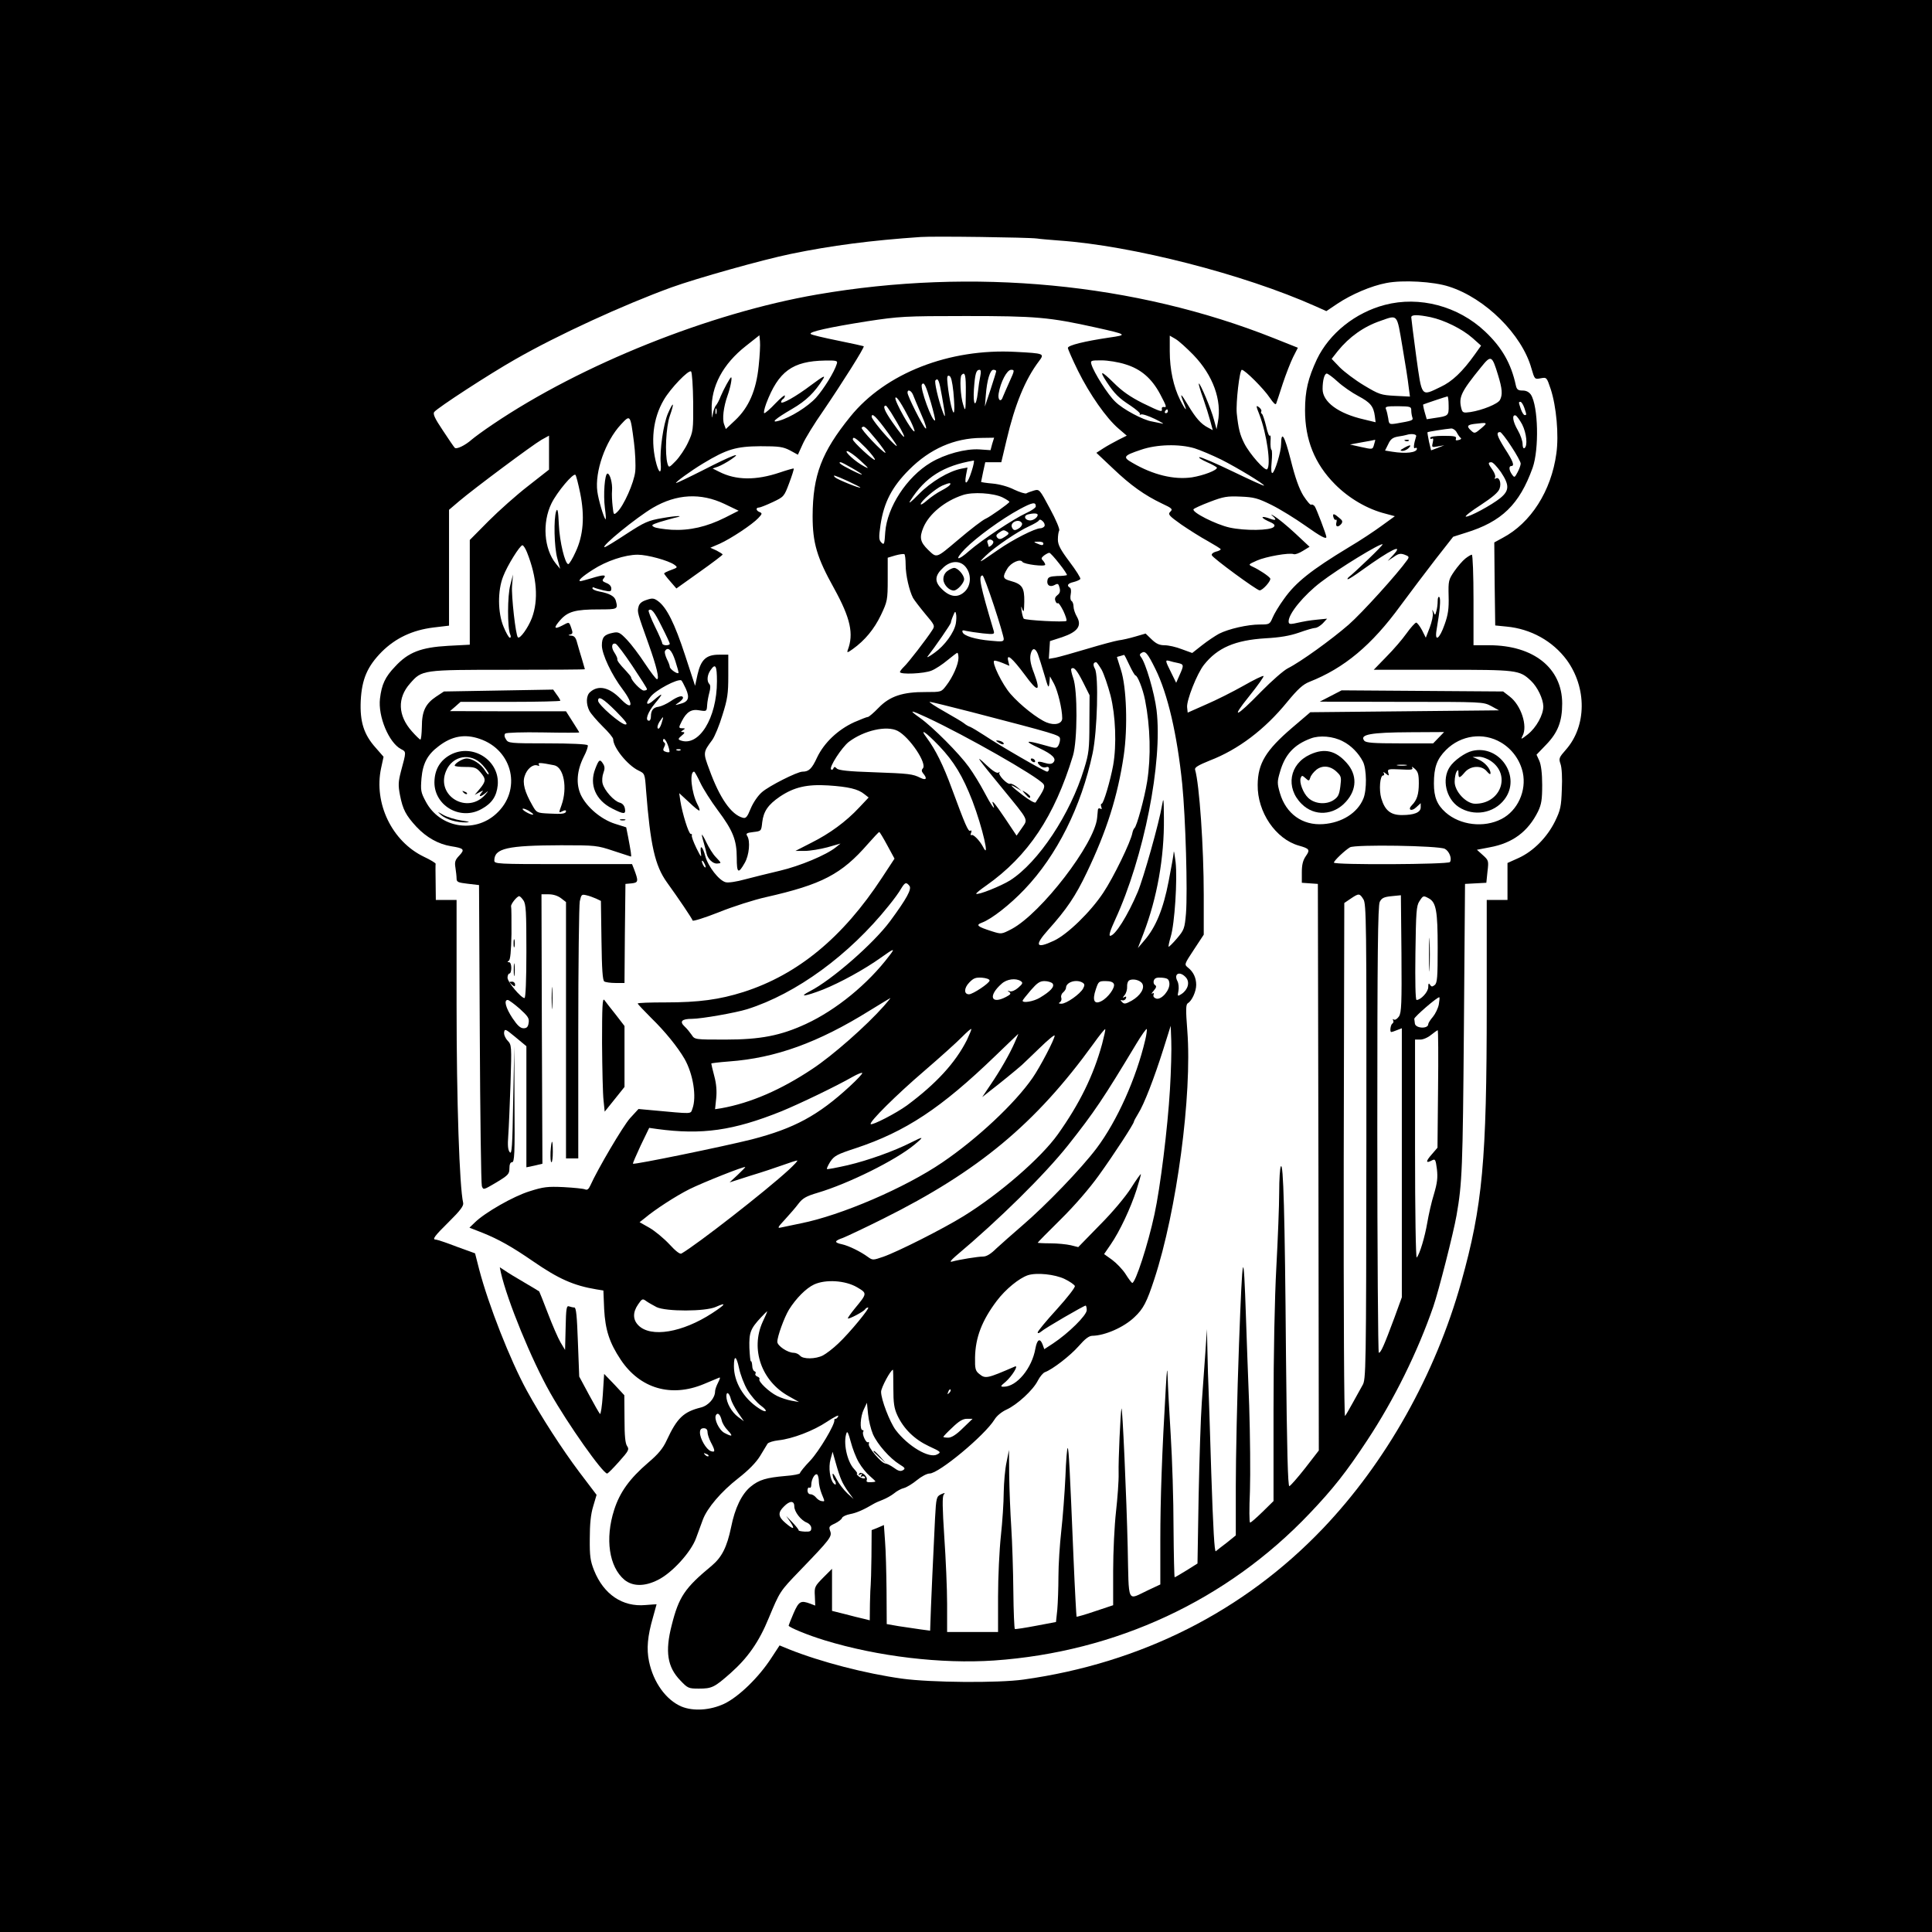<?xml version="1.0" standalone="no"?>
<!DOCTYPE svg PUBLIC "-//W3C//DTD SVG 20010904//EN"
 "http://www.w3.org/TR/2001/REC-SVG-20010904/DTD/svg10.dtd">
<svg version="1.0" xmlns="http://www.w3.org/2000/svg"
 width="1024pt" height="1024pt" viewBox="0 0 1024 1024"
 preserveAspectRatio="xMidYMid meet">

<g transform="translate(0,1024) scale(0.1,-0.1)"
fill="#000000" stroke="none">
<path d="M0 5120 l0 -5120 5120 0 5120 0 0 5120 0 5120 -5120 0 -5120 0 0
-5120z m5495 3856 c17 -3 71 -7 120 -11 385 -27 976 -178 1357 -348 l58 -26
58 39 c75 50 180 95 260 110 86 17 250 8 332 -19 192 -61 387 -254 437 -434
17 -58 17 -58 49 -52 32 6 32 5 53 -57 30 -91 44 -244 30 -342 -27 -198 -135
-368 -285 -447 l-44 -24 2 -220 3 -220 60 -6 c129 -12 245 -77 319 -177 107
-147 106 -350 -4 -475 -37 -42 -39 -47 -29 -76 7 -19 10 -75 7 -134 -3 -92 -7
-110 -36 -170 -42 -85 -114 -158 -192 -194 l-60 -27 0 -98 0 -98 -55 0 -55 0
0 -557 c0 -826 -22 -1064 -135 -1468 -137 -490 -399 -956 -734 -1307 -418
-438 -963 -713 -1586 -800 -134 -19 -493 -16 -645 5 -193 27 -429 88 -597 155
l-51 21 -44 -67 c-66 -102 -172 -205 -249 -242 -74 -35 -164 -41 -227 -15 -82
35 -149 128 -172 239 -14 67 -8 134 21 234 10 37 19 68 19 69 0 0 -26 -1 -59
-4 -121 -11 -221 56 -272 183 -20 50 -24 76 -23 169 0 76 5 129 18 171 l18 61
-91 120 c-91 121 -203 294 -279 433 -88 161 -203 454 -252 641 l-22 86 -99 36
c-54 21 -103 37 -109 37 -21 0 -8 18 70 95 60 59 78 84 75 99 -20 86 -35 546
-35 1048 l0 558 -55 0 -55 0 -1 93 c-1 50 -1 95 0 99 0 4 -28 21 -62 37 -169
81 -267 283 -227 470 l13 60 -41 47 c-64 71 -85 139 -80 250 6 115 35 182 112
260 73 72 161 114 272 128 l84 10 0 307 0 307 54 46 c79 67 389 298 436 325
l40 22 0 -90 0 -90 -111 -87 c-61 -47 -155 -131 -210 -186 l-99 -100 0 -277 0
-278 -115 -6 c-143 -8 -211 -34 -280 -109 -54 -56 -72 -96 -81 -171 -11 -94
47 -233 111 -267 29 -15 29 -12 0 -119 -14 -55 -15 -73 -5 -125 15 -77 31
-107 88 -169 53 -56 116 -91 182 -102 70 -11 75 -17 44 -50 -22 -23 -25 -34
-20 -64 3 -20 6 -46 6 -57 0 -19 8 -22 59 -28 l60 -7 4 -787 c2 -433 7 -797
11 -809 8 -21 9 -20 77 20 63 38 69 45 69 74 0 22 5 33 14 33 13 0 15 45 13
307 l-1 308 -6 -289 c-4 -243 -7 -287 -18 -273 -10 12 -12 36 -8 89 3 40 8
164 12 276 6 200 6 204 -16 227 -12 13 -20 32 -18 44 3 20 8 17 60 -26 l58
-48 0 -321 0 -321 43 9 42 10 -3 714 -2 714 39 0 c24 0 48 -8 65 -21 l26 -20
0 -680 0 -679 33 0 32 0 0 663 c0 364 4 679 8 700 8 36 10 38 35 32 15 -3 38
-12 52 -18 l25 -12 3 -210 c2 -152 6 -211 15 -217 6 -4 33 -8 59 -8 l48 0 2
263 3 262 33 3 c36 4 37 11 12 77 l-10 25 -365 0 c-351 0 -365 1 -365 19 0 65
69 80 354 81 183 0 191 -1 278 -30 49 -16 91 -30 92 -30 4 0 -1 31 -15 105
l-10 50 -60 19 c-72 23 -148 86 -180 152 -27 58 -22 129 15 203 15 28 24 56
21 61 -4 6 -91 10 -213 10 -200 0 -208 1 -220 21 -9 13 -10 25 -4 31 5 5 92 8
200 6 106 -2 192 -2 192 0 0 2 -16 27 -35 57 l-35 55 -307 0 -308 1 28 24 28
25 265 0 c145 0 264 3 264 6 0 3 -8 18 -19 32 l-19 27 -289 -5 -290 -5 -41
-27 c-57 -38 -76 -78 -76 -160 -1 -38 -4 -68 -8 -68 -3 0 -24 20 -46 45 -73
83 -77 175 -9 252 64 73 63 73 520 73 224 0 407 1 407 3 0 1 -7 25 -15 52 -9
28 -20 67 -26 88 -7 28 -15 37 -32 38 -16 1 -17 3 -5 6 14 3 15 9 6 34 -12 34
-10 34 -49 13 -43 -22 -46 -12 -9 30 40 45 80 56 203 56 102 0 103 1 91 46 -6
24 -34 39 -88 49 -20 4 -36 11 -36 17 0 5 4 7 8 4 5 -3 27 -9 50 -15 38 -8 42
-7 42 10 0 12 -10 23 -26 29 -22 9 -24 13 -14 25 16 20 -1 20 -66 0 -27 -8
-53 -15 -57 -15 -18 0 8 24 66 61 71 46 170 79 237 79 52 0 163 -31 194 -53
19 -14 18 -15 -17 -28 -20 -7 -37 -15 -37 -19 1 -3 15 -22 33 -42 l32 -37 122
87 c68 48 123 90 123 93 0 3 -15 12 -32 21 l-33 15 49 21 c60 27 173 102 205
136 21 22 22 26 7 32 -19 7 -22 24 -3 24 6 0 39 13 73 29 59 28 60 29 87 101
15 40 26 75 24 77 -2 1 -35 -8 -73 -21 -127 -43 -234 -42 -323 4 l-34 17 29
10 c16 6 47 23 69 38 65 44 7 23 -147 -56 -75 -38 -140 -69 -144 -69 -11 0 75
63 143 104 126 76 175 90 303 91 100 0 120 -3 157 -22 l42 -23 25 55 c13 30
62 110 109 177 98 144 221 338 215 343 -1 1 -64 15 -138 30 -74 15 -139 30
-143 35 -12 11 96 35 298 67 171 26 198 28 525 28 371 0 441 -6 689 -61 166
-37 169 -39 71 -53 -129 -19 -220 -41 -220 -55 0 -6 24 -61 54 -122 61 -123
150 -251 215 -306 l43 -37 -44 -22 c-23 -12 -60 -32 -80 -45 l-37 -24 87 -82
c95 -91 169 -143 261 -187 54 -25 58 -30 44 -43 -14 -14 -8 -21 58 -68 41 -28
104 -68 141 -88 37 -21 68 -40 68 -43 0 -4 -12 -10 -26 -13 -14 -4 -24 -12
-21 -19 4 -14 237 -185 253 -186 16 -1 64 53 56 64 -9 13 -59 46 -92 61 -25
12 -25 12 22 33 47 21 171 43 195 34 7 -3 29 5 48 17 l36 22 -77 72 c-42 39
-91 79 -108 89 -17 11 -23 12 -13 4 25 -21 21 -28 -9 -17 -47 18 -59 10 -15
-11 35 -15 42 -22 32 -32 -19 -19 -152 -21 -234 -3 -72 16 -201 81 -191 97 2
4 41 22 86 39 73 28 92 31 163 28 72 -3 91 -8 166 -45 46 -23 125 -72 176
-108 82 -58 113 -75 113 -61 0 12 -54 153 -62 163 -6 7 -14 11 -18 8 -5 -3
-23 19 -42 48 -23 38 -43 94 -67 190 -33 129 -50 158 -51 82 0 -39 -33 -148
-46 -152 -6 -2 -8 19 -4 58 3 33 3 62 -1 65 -4 2 -6 23 -5 45 2 22 0 36 -3 30
-4 -6 -13 16 -20 49 -8 33 -18 63 -22 66 -5 3 -7 9 -4 14 3 4 -2 13 -10 20
-19 15 -19 10 0 -37 39 -102 63 -269 41 -290 -11 -11 -92 80 -121 137 -23 46
-31 76 -40 160 -5 56 15 230 27 230 16 0 117 -101 148 -148 19 -28 31 -40 34
-31 3 8 19 56 35 106 17 51 42 115 55 141 l25 49 -128 51 c-734 292 -1592 374
-2421 231 -567 -98 -1248 -370 -1718 -688 -48 -32 -98 -69 -112 -81 -35 -31
-81 -53 -90 -43 -4 4 -33 46 -63 92 -43 64 -54 88 -45 98 19 23 289 199 428
278 225 129 571 288 829 382 133 48 481 146 631 177 217 45 427 72 690 90 68
5 574 -2 615 -8z m-1474 -677 c-13 -128 -52 -218 -124 -286 l-50 -47 -9 25
c-11 28 -3 93 18 152 15 41 26 97 19 97 -5 0 -40 -64 -55 -100 -7 -19 -19 -42
-26 -50 -7 -8 -14 -31 -17 -50 -2 -23 -4 -14 -5 26 -4 126 60 245 181 340 l72
57 3 -32 c2 -18 -1 -77 -7 -132z m2305 59 c103 -107 151 -239 129 -355 l-7
-38 -14 51 c-13 52 -74 197 -80 191 -2 -2 8 -37 23 -78 14 -40 31 -95 38 -121
l13 -48 -26 14 c-37 19 -64 50 -106 120 -38 64 -45 67 -22 11 22 -52 10 -42
-19 15 -35 70 -55 161 -55 258 l0 83 31 -18 c17 -10 59 -48 95 -85z m-1891
-47 c-13 -43 -69 -133 -110 -179 -43 -47 -135 -105 -196 -122 -48 -14 -21 10
70 63 74 43 119 87 164 159 13 21 0 14 -61 -31 -83 -63 -162 -107 -162 -92 0
5 5 13 10 16 6 3 10 11 10 18 0 6 -22 -12 -50 -41 -27 -29 -54 -52 -59 -52 -5
0 0 23 10 51 65 171 139 225 312 228 62 1 68 -1 62 -18z m1530 -2 c82 -25 139
-74 184 -158 35 -66 36 -72 19 -68 -7 1 -12 -4 -10 -10 3 -19 -4 -17 -103 31
-65 33 -107 62 -152 107 -67 66 -79 68 -37 4 41 -62 64 -85 126 -125 31 -21
54 -41 50 -45 -4 -5 -2 -5 5 -2 6 4 40 -7 75 -24 34 -17 52 -28 38 -24 -14 3
-38 8 -54 11 -46 7 -154 64 -195 105 -39 37 -113 154 -126 197 -6 21 -4 22 53
22 33 0 90 -9 127 -21z m-2291 -201 c1 -148 0 -155 -27 -213 -15 -33 -45 -77
-65 -98 -36 -37 -37 -37 -44 -15 -15 53 -8 195 12 253 26 74 20 82 -10 13 -24
-56 -44 -194 -38 -265 4 -53 -7 -56 -22 -5 -33 119 -20 243 38 342 35 61 133
163 145 151 5 -5 10 -78 11 -163z m123 -60 c-3 -7 -5 -2 -5 12 0 14 2 19 5 13
2 -7 2 -19 0 -25z m2393 12 c0 -5 -5 -10 -11 -10 -5 0 -7 5 -4 10 3 6 8 10 11
10 2 0 4 -4 4 -10z m-2830 -163 c7 -54 10 -123 7 -155 -6 -60 -62 -185 -96
-216 -18 -17 -19 -16 -24 31 -3 26 -5 64 -3 83 3 38 -11 90 -24 90 -15 0 -23
-113 -14 -182 5 -37 7 -64 3 -60 -10 11 -37 102 -43 147 -14 104 42 266 125
355 50 54 50 54 69 -93z m2971 -33 c29 -9 93 -36 142 -60 85 -43 227 -129 227
-138 0 -3 -75 31 -166 75 -91 44 -171 78 -177 76 -7 -2 12 -14 41 -27 28 -12
52 -26 52 -29 0 -14 -71 -41 -132 -51 -95 -14 -207 13 -316 77 -53 30 -48 38
45 69 83 29 203 32 284 8z m-3256 -237 c25 -123 17 -225 -24 -312 -16 -36 -34
-65 -39 -65 -17 0 -46 118 -50 210 -3 71 -7 89 -14 71 -14 -39 -11 -191 6
-251 l15 -55 -23 28 c-63 78 -73 217 -23 319 30 61 116 163 127 151 4 -4 15
-48 25 -96z m765 -58 l75 -36 -73 -37 c-96 -48 -187 -69 -282 -64 -42 3 -84 9
-94 15 -16 9 -12 12 30 26 27 8 62 18 78 22 61 13 16 13 -63 -1 -76 -13 -94
-21 -191 -84 -59 -39 -110 -70 -115 -70 -25 0 169 158 256 209 125 73 253 80
379 20z m-1047 -256 c53 -133 62 -253 26 -349 -20 -52 -64 -113 -74 -102 -12
11 -35 220 -31 272 l5 61 -14 -55 c-16 -57 -16 -228 -1 -262 5 -11 4 -18 -2
-18 -5 0 -20 26 -33 58 -31 74 -32 192 -2 267 22 58 89 165 102 165 5 0 16
-17 24 -37z m-251 -989 c178 -60 225 -274 87 -398 -116 -105 -299 -73 -372 65
-27 50 -28 60 -23 124 7 79 32 126 91 170 70 54 139 66 217 39z m395 -140 c51
-10 72 -120 39 -212 -15 -41 -15 -42 4 -32 12 6 20 7 20 1 0 -14 -20 -17 -90
-13 -64 3 -66 4 -88 43 -41 71 -54 119 -41 156 12 38 44 64 67 56 10 -4 13 -2
8 5 -7 11 10 10 81 -4z m-111 -261 c-6 -6 -56 20 -56 29 0 5 13 1 30 -8 16
-10 28 -19 26 -21z m-52 -455 c14 -19 16 -62 16 -270 0 -153 -4 -248 -10 -248
-18 0 -90 85 -90 108 0 12 5 22 10 22 6 0 10 14 10 30 0 17 -5 30 -12 30 -10
0 -10 2 -1 8 8 5 12 50 14 142 0 74 0 140 -2 145 -4 11 31 55 43 55 4 0 14
-10 22 -22z m-20 -574 c44 -40 52 -51 48 -75 -3 -22 -10 -29 -27 -29 -17 0
-33 15 -59 54 -35 53 -47 96 -25 96 6 0 34 -21 63 -46z"/>
<path d="M7340 8624 c-157 -41 -294 -151 -360 -288 -47 -101 -63 -167 -63
-271 0 -156 51 -283 158 -391 74 -75 173 -133 270 -157 l48 -13 -69 -50 c-38
-28 -116 -80 -174 -114 -200 -121 -283 -187 -345 -275 -25 -34 -52 -79 -60
-99 -15 -35 -17 -36 -68 -36 -64 0 -165 -23 -216 -49 -20 -11 -61 -38 -90 -61
l-52 -41 -55 20 c-30 12 -71 21 -91 21 -28 0 -45 8 -69 31 l-32 31 -55 -16
c-30 -9 -70 -18 -88 -20 -19 -3 -94 -23 -167 -45 -73 -22 -149 -43 -168 -47
l-35 -6 3 47 3 47 65 21 c82 28 105 60 78 108 -10 17 -18 41 -18 54 0 13 -5
27 -11 30 -6 4 -7 19 -4 35 3 16 2 31 -4 35 -19 11 -12 23 19 30 16 4 32 11
36 16 3 5 -23 46 -57 91 -48 64 -62 90 -62 118 0 20 3 41 7 48 4 7 -17 57 -49
116 -55 103 -56 104 -85 96 -16 -5 -34 -11 -40 -15 -6 -3 -35 6 -65 20 -31 16
-79 29 -114 32 -34 3 -61 7 -61 9 0 2 5 26 11 54 l11 50 42 0 43 0 28 118 c44
188 99 322 172 418 30 40 28 41 -124 49 -352 19 -690 -113 -876 -343 -153
-189 -199 -311 -200 -527 0 -142 22 -219 114 -384 87 -158 105 -241 72 -327
-5 -15 -1 -14 27 6 64 46 113 105 149 180 34 72 36 79 36 190 l0 114 40 12
c22 6 43 9 48 7 4 -2 7 -28 7 -56 0 -55 19 -137 39 -176 7 -12 36 -50 65 -85
51 -60 52 -63 37 -86 -30 -47 -129 -175 -150 -194 -11 -11 -21 -23 -21 -28 0
-14 129 -9 168 8 20 8 58 33 84 55 26 21 49 39 52 39 3 0 6 -12 6 -27 0 -34
-30 -102 -65 -147 -26 -34 -26 -34 -108 -34 -122 1 -191 -22 -250 -83 -26 -27
-52 -49 -57 -49 -6 0 -38 -13 -73 -28 -87 -40 -159 -109 -196 -186 -28 -61
-44 -76 -78 -76 -27 0 -178 -76 -215 -109 -21 -18 -46 -55 -59 -86 -19 -47
-26 -54 -43 -49 -61 17 -122 105 -176 254 -34 91 -34 92 15 158 13 18 38 78
54 132 27 85 31 113 31 209 l0 111 -49 0 c-68 0 -96 -26 -114 -105 l-13 -60
-53 162 c-55 168 -97 252 -142 286 -23 17 -31 18 -63 7 -25 -8 -38 -19 -42
-37 -7 -27 -6 -30 54 -198 42 -118 58 -185 44 -185 -5 0 -33 37 -63 82 -30 46
-73 103 -96 127 -37 39 -46 43 -74 37 -46 -9 -59 -23 -59 -67 0 -46 52 -157
111 -234 59 -79 52 -115 -11 -50 -60 62 -118 76 -162 37 -22 -18 -23 -63 -4
-100 8 -15 40 -52 70 -82 31 -30 56 -60 56 -68 0 -44 76 -138 134 -166 33 -16
34 -16 40 -103 23 -293 47 -401 111 -490 62 -86 133 -191 136 -202 2 -5 63 14
139 44 74 30 187 66 250 80 296 67 400 121 540 282 30 34 57 63 60 63 3 0 22
-32 43 -71 l38 -70 -67 -102 c-207 -316 -446 -513 -734 -605 -127 -40 -235
-55 -412 -55 -82 0 -148 -2 -148 -6 0 -3 32 -37 71 -76 75 -73 140 -154 177
-217 46 -81 65 -202 42 -264 -12 -30 10 -29 -220 -8 l-66 6 -45 -49 c-38 -43
-171 -269 -210 -356 -9 -20 -17 -26 -28 -21 -9 4 -60 9 -114 12 -85 4 -108 1
-180 -22 -85 -26 -237 -113 -290 -165 l-29 -28 69 -27 c87 -35 156 -74 268
-151 136 -94 216 -129 336 -149 l37 -6 4 -98 c6 -111 28 -179 88 -269 102
-153 267 -201 440 -129 36 15 71 30 79 33 10 5 9 -1 -3 -25 -9 -17 -16 -38
-16 -46 0 -36 -35 -76 -75 -86 -92 -23 -126 -55 -181 -173 -20 -44 -45 -74
-98 -119 -99 -85 -151 -157 -181 -251 -49 -153 -27 -301 54 -370 44 -36 107
-37 178 -1 75 37 175 147 202 221 12 32 28 76 36 98 23 62 97 149 188 220 54
42 94 83 115 117 18 29 36 59 40 66 5 7 31 15 58 18 74 8 185 50 258 99 36 24
62 37 59 30 -3 -8 -9 -15 -14 -15 -5 0 -8 -3 -7 -7 5 -21 -81 -165 -128 -215
-30 -31 -54 -61 -54 -66 0 -5 -35 -12 -77 -15 -102 -9 -140 -20 -185 -57 -47
-39 -83 -113 -103 -214 -22 -106 -49 -159 -102 -204 -144 -119 -175 -165 -213
-316 -36 -140 -23 -222 46 -293 39 -41 43 -43 98 -43 69 0 82 6 169 83 90 80
150 165 201 290 60 143 58 141 165 252 161 167 172 181 161 210 -8 22 -6 26
25 40 18 9 36 22 38 30 3 7 22 16 43 20 33 6 72 23 124 54 8 5 30 15 49 22 18
7 45 22 60 34 14 12 38 25 52 28 15 4 46 23 69 42 23 19 53 35 67 35 49 0 292
202 344 286 12 20 38 41 64 53 55 25 141 103 166 154 11 21 28 41 37 44 41 15
134 87 179 138 34 39 55 55 73 55 66 1 167 45 223 99 47 44 65 79 105 201 119
362 201 978 175 1316 -9 116 -8 140 3 147 21 12 44 62 44 97 0 37 -15 69 -43
91 -21 17 -21 17 31 96 l52 79 0 210 c0 253 -23 588 -46 665 -3 11 16 23 78
48 151 58 292 165 410 310 57 69 83 93 118 107 185 73 330 194 483 404 51 69
134 179 185 245 l94 120 66 21 c192 59 285 150 355 344 35 99 30 327 -9 388
-10 14 -24 22 -44 22 -24 0 -31 5 -36 28 -25 116 -74 201 -163 285 -143 135
-348 189 -531 141z m242 -65 c74 -16 167 -62 222 -110 l46 -41 -32 -45 c-66
-93 -122 -146 -183 -174 -104 -50 -98 -58 -129 164 -14 105 -26 198 -26 205 0
15 33 15 102 1z m-149 -156 c15 -87 30 -182 33 -212 l7 -53 -79 4 c-74 4 -84
7 -164 55 -47 28 -105 72 -129 96 l-43 45 33 42 c60 74 137 129 225 159 94 33
87 41 117 -136z m507 -151 c22 -72 25 -104 10 -132 -11 -21 -93 -54 -156 -64
-37 -5 -42 -4 -48 17 -16 61 -4 88 104 221 53 66 58 63 90 -42z m-2744 -4 c-4
-18 -10 -57 -13 -86 -10 -88 -27 -75 -21 16 6 83 12 102 30 102 7 0 8 -12 4
-32z m84 25 c0 -5 -14 -48 -30 -98 l-30 -90 5 60 c6 81 23 135 40 135 8 0 15
-3 15 -7z m71 -55 c-16 -35 -31 -71 -35 -80 -10 -33 -29 -20 -23 16 10 61 44
126 66 126 19 0 19 -3 -8 -62z m-232 -60 c-1 -100 -2 -102 -14 -63 -14 42 -20
147 -8 158 18 19 23 -2 22 -95z m1971 59 c26 -24 75 -58 109 -76 64 -34 81
-54 88 -107 l4 -32 -62 15 c-136 31 -219 93 -219 161 0 47 10 82 22 82 6 0 32
-19 58 -43z m-2037 -53 c10 -110 5 -144 -12 -74 -7 30 -15 79 -18 109 -5 43
-3 53 8 49 10 -3 16 -30 22 -84z m-60 -27 c20 -112 20 -125 1 -72 -21 57 -43
153 -36 159 14 15 20 0 35 -87z m-59 -31 c14 -49 24 -91 22 -94 -14 -13 -81
172 -70 190 11 17 21 -4 48 -96z m-95 42 c5 -13 25 -61 45 -107 23 -51 30 -79
21 -71 -16 14 -95 171 -95 189 0 20 20 11 29 -11z m-12 -141 c13 -27 22 -51
20 -53 -10 -11 -109 164 -101 178 6 10 33 -32 81 -125z m2851 84 c1 -54 -1
-56 -71 -66 l-45 -7 -11 38 c-6 21 -9 39 -8 40 3 2 121 42 129 43 3 1 6 -21 6
-48z m401 -12 c13 -39 13 -39 2 -39 -5 0 -14 14 -20 31 -13 39 -13 39 -2 39 5
0 14 -14 20 -31z m-3356 -26 c89 -145 93 -174 7 -51 -42 60 -53 88 -35 88 3 0
15 -17 28 -37z m2757 11 c0 -12 3 -29 6 -37 5 -15 0 -17 -87 -32 -35 -5 -37
-4 -41 27 -3 18 -8 40 -12 49 -6 14 2 16 63 16 67 -1 71 -2 71 -23z m-2775
-116 c55 -75 60 -86 30 -58 -44 42 -115 128 -115 141 0 24 24 1 85 -83z m3363
42 c23 -46 30 -114 12 -125 -6 -4 -10 6 -10 22 0 15 -11 48 -25 72 -27 46 -33
85 -12 79 6 -2 22 -24 35 -48z m-217 -20 c-33 -28 -36 -29 -53 -13 -26 23 -22
31 15 36 73 9 74 8 38 -23z m-3207 -60 c31 -38 53 -70 49 -70 -14 0 -133 126
-126 133 12 13 19 7 77 -63z m3077 38 c7 -13 16 -26 21 -29 5 -3 1 -9 -10 -11
-15 -4 -19 -2 -15 8 4 11 -9 14 -66 14 -43 0 -71 -4 -71 -11 0 -5 5 -7 10 -4
7 4 8 -3 4 -20 -6 -26 -6 -27 27 -21 l34 6 -35 -14 -35 -13 -11 46 c-5 25 -9
48 -8 50 3 3 92 17 126 20 10 0 23 -9 29 -21z m289 -74 c28 -42 50 -83 50 -91
0 -8 -7 -28 -16 -45 -16 -30 -17 -31 -30 -13 -16 22 -18 45 -4 45 19 0 10 25
-35 94 -41 66 -47 86 -24 86 5 0 32 -34 59 -76z m-504 54 c-13 -42 -16 -69 -6
-63 5 3 10 2 10 -3 0 -21 -58 -28 -132 -16 l-37 6 17 34 c12 26 23 35 51 40
20 3 41 7 46 9 25 8 54 4 51 -7z m-2916 -63 c29 -31 50 -58 47 -62 -7 -6 -117
96 -117 108 0 19 19 6 70 -46z m669 23 c-5 -18 -9 -33 -9 -34 0 0 -26 2 -58 4
-74 5 -184 -25 -259 -70 -127 -76 -231 -236 -241 -368 -4 -65 -6 -70 -20 -56
-14 14 -15 26 -5 95 18 118 60 200 152 292 110 110 239 167 383 168 l67 1 -10
-32z m2025 0 c-9 -32 -6 -31 -71 -17 l-58 13 65 12 c36 6 66 12 68 13 2 0 0
-9 -4 -21z m-2724 -89 c45 -41 49 -47 22 -32 -48 25 -110 82 -92 82 8 0 40
-22 70 -50z m590 -56 c-21 -68 -41 -83 -30 -22 l8 41 -32 -6 c-67 -13 -161
-69 -226 -135 -44 -45 -58 -55 -44 -33 77 122 175 184 335 211 4 1 -1 -25 -11
-56z m-634 16 c72 -41 69 -47 -6 -9 -54 27 -71 40 -54 40 4 0 31 -14 60 -31z
m3439 -21 c46 -69 45 -98 -2 -137 -45 -37 -169 -104 -184 -99 -6 2 30 30 80
62 61 40 93 67 99 86 11 30 -2 65 -20 54 -7 -4 -8 -2 -4 5 4 6 -2 24 -13 40
-25 35 -26 41 -6 41 8 0 30 -24 50 -52z m-3461 -48 c36 -17 66 -32 66 -34 0
-7 -123 43 -134 54 -16 16 -3 12 68 -20z m541 -20 c-4 -6 -24 -19 -45 -30 -22
-11 -55 -34 -75 -51 -19 -17 -35 -27 -35 -21 0 15 78 82 114 98 38 16 49 17
41 4z m278 -66 c20 -10 37 -21 37 -24 0 -7 -104 -80 -125 -89 -17 -7 -77 -53
-149 -114 -116 -98 -110 -96 -157 -51 -42 41 -47 65 -25 118 30 72 114 141
209 172 53 18 161 11 210 -12z m177 -48 c0 -7 -23 -23 -52 -36 -64 -29 -237
-144 -300 -199 -65 -58 -82 -51 -23 10 60 61 193 158 289 210 69 37 86 40 86
15z m10 -45 c0 -15 -28 -33 -46 -29 -24 4 -29 25 -7 31 31 8 53 7 53 -2z m36
-60 c-4 -6 -14 -11 -22 -11 -28 0 -146 -60 -222 -113 -105 -73 -113 -77 -68
-33 47 46 171 130 231 157 24 11 47 24 51 30 4 7 11 6 21 -4 9 -8 12 -20 9
-26z m-120 17 c4 -6 -1 -17 -11 -25 -24 -17 -34 -17 -42 3 -10 26 38 47 53 22z
m-77 -47 c11 -7 8 -13 -13 -26 -21 -14 -30 -15 -39 -6 -9 10 -8 16 7 27 23 16
26 17 45 5z m-75 -50 c3 -5 -1 -14 -9 -21 -8 -7 -15 -10 -15 -7 0 3 -3 12 -6
21 -7 17 20 23 30 7z m266 -11 c0 -12 -8 -12 -35 0 -18 8 -17 9 8 9 15 1 27
-3 27 -9z m1720 -86 c-44 -42 -88 -83 -98 -90 -9 -7 -13 -14 -8 -14 5 0 38 21
75 48 153 110 225 145 165 80 l-29 -31 32 21 c25 18 36 20 58 12 24 -9 25 -12
13 -29 -50 -71 -240 -281 -310 -342 -91 -79 -254 -197 -322 -231 -22 -11 -86
-67 -141 -123 -135 -139 -165 -150 -64 -25 45 56 79 104 76 107 -4 3 -51 -20
-107 -52 -55 -31 -144 -76 -198 -99 l-97 -43 -3 28 c-4 36 52 178 89 225 72
91 165 131 327 141 75 4 128 13 177 30 39 14 77 25 86 25 9 0 27 11 40 24 l23
25 -51 -5 c-48 -5 -60 -7 -125 -21 -22 -4 -28 -2 -28 12 0 41 81 139 170 207
95 73 319 210 328 201 2 -2 -33 -38 -78 -81z m-1636 -21 c25 -31 43 -59 41
-61 -2 -2 -25 -5 -52 -5 -38 -2 -48 -6 -51 -21 -6 -27 12 -40 37 -27 18 10 21
8 27 -14 5 -19 1 -30 -11 -39 -12 -9 -16 -19 -11 -31 3 -10 9 -15 13 -12 3 4
16 -15 29 -41 12 -26 20 -50 16 -53 -8 -8 -218 3 -226 12 -3 3 -8 21 -11 40
-4 29 -3 30 4 9 7 -19 9 -10 10 41 1 75 -11 93 -73 110 -41 11 -44 21 -17 65
19 32 69 54 80 36 8 -13 121 -27 121 -15 0 5 -6 15 -12 22 -11 10 -9 15 6 27
11 8 23 14 28 14 4 0 28 -26 52 -57z m-495 -19 c31 -39 28 -98 -6 -130 -36
-34 -78 -29 -121 14 -41 40 -38 72 9 115 40 37 90 37 118 1z m149 -204 c29
-87 52 -167 52 -176 0 -15 -8 -16 -69 -10 -82 7 -143 26 -149 45 -4 11 1 12
19 7 13 -3 53 -9 88 -13 59 -6 63 -5 58 13 -73 245 -83 294 -59 294 4 0 31
-72 60 -160z m-1761 -110 c24 -47 43 -88 43 -92 0 -5 -9 -8 -20 -8 -11 0 -20
5 -20 10 0 6 -17 46 -39 90 -21 43 -36 82 -33 85 14 13 30 -6 69 -85z m1559
15 c-9 -48 -59 -117 -113 -155 -26 -19 -43 -28 -37 -20 40 51 124 173 124 180
0 5 5 21 12 37 9 23 12 25 15 10 3 -11 2 -34 -1 -52z m-1714 -225 c42 -63 77
-118 77 -122 1 -5 -7 -8 -17 -8 -15 0 -66 53 -67 70 0 3 -11 17 -25 32 -39 41
-50 57 -48 65 1 4 -6 20 -16 35 -18 27 -14 52 7 46 7 -2 47 -55 89 -118z m227
28 c11 -34 19 -63 17 -65 -7 -7 -46 21 -46 33 0 6 -7 25 -16 42 -8 18 -13 36
-9 42 15 24 35 6 54 -52z m1922 35 c6 -16 21 -64 34 -108 21 -72 23 -76 27
-45 l3 35 22 -40 c20 -39 43 -134 43 -182 0 -29 -39 -40 -83 -22 -47 19 -139
91 -191 151 -44 50 -102 170 -86 176 4 2 24 -4 44 -12 l36 -15 -6 25 c-11 44
20 18 88 -73 69 -95 86 -92 49 8 -22 56 -25 86 -15 113 9 24 23 19 35 -11z
m623 -79 c65 -131 115 -346 142 -609 18 -182 29 -568 20 -686 -7 -81 -10 -88
-48 -133 -22 -26 -42 -45 -44 -44 -2 2 3 26 11 53 21 68 36 304 26 395 -5 41
-9 65 -10 54 0 -12 -13 -82 -27 -155 -28 -146 -68 -244 -129 -314 l-34 -40 30
78 c72 188 110 402 108 610 -1 107 -2 115 -10 69 -15 -92 -99 -389 -129 -460
-53 -125 -120 -232 -146 -232 -8 0 0 28 26 84 153 332 253 836 220 1112 -11
91 -58 252 -83 282 -8 10 -7 16 4 22 19 12 31 -1 73 -86z m-138 21 c14 -30 29
-55 32 -55 11 0 39 -70 51 -130 28 -142 32 -301 11 -433 -14 -87 -55 -237 -67
-246 -4 -3 -9 -15 -11 -25 -8 -47 -101 -238 -154 -317 -68 -103 -191 -222
-262 -255 -96 -45 -105 -26 -30 58 97 108 145 179 204 303 106 221 164 405
196 620 22 150 15 363 -15 455 -11 36 -21 66 -21 67 0 1 8 4 18 6 9 3 18 5 20
6 2 0 14 -24 28 -54z m257 11 c32 -7 33 -11 9 -64 l-18 -41 -27 55 c-32 64
-32 67 -9 61 9 -3 29 -8 45 -11z m-404 -36 c12 -22 33 -83 47 -136 27 -107 33
-262 14 -370 -15 -82 -51 -204 -61 -204 -5 0 -5 -7 -2 -17 4 -11 3 -14 -5 -9
-7 4 -12 1 -13 -6 -1 -7 -2 -26 -4 -43 -13 -137 -296 -505 -453 -589 -54 -28
-54 -28 -105 -12 -78 25 -87 33 -52 46 51 19 148 95 225 176 172 180 301 439
361 721 25 118 33 413 12 449 -11 20 -9 34 7 34 3 0 16 -18 29 -40z m-2039
-61 c0 -195 -96 -350 -194 -313 -13 5 -12 9 7 25 16 13 18 18 7 19 -13 0 -13
1 0 10 13 8 12 10 -2 10 -22 0 -22 3 -4 38 25 49 51 65 93 57 38 -6 39 -6 41
28 1 18 7 49 12 67 6 22 6 38 0 44 -15 15 -12 49 6 74 26 38 34 25 34 -59z
m1940 -4 l35 -70 -1 -150 c0 -134 -3 -160 -28 -240 -73 -240 -242 -495 -392
-591 -48 -30 -172 -80 -180 -71 -2 2 22 22 54 44 221 156 361 366 459 688 24
81 25 348 1 412 -8 23 -13 45 -10 48 13 13 29 -5 62 -70z m-2105 -35 c22 -49
14 -70 -31 -81 -29 -8 -29 -8 -6 8 12 8 22 19 22 24 0 16 -27 9 -66 -18 -21
-14 -50 -27 -63 -29 -28 -3 -41 -19 -41 -51 0 -13 -4 -23 -10 -23 -23 0 -7 45
31 91 47 56 45 62 -6 18 -37 -33 -48 -21 -17 18 28 36 142 96 163 87 3 -2 14
-22 24 -44z m-370 -120 c52 -53 65 -70 50 -70 -24 0 -145 105 -145 126 0 28
27 12 95 -56z m1888 -5 c439 -114 462 -121 465 -138 2 -9 -2 -25 -7 -36 -11
-19 -11 -19 -78 0 -99 28 -108 22 -25 -16 72 -34 94 -57 74 -77 -8 -8 -21 -9
-47 -1 -37 12 -45 4 -20 -17 8 -7 22 -10 30 -6 9 3 15 0 15 -9 0 -8 -5 -15
-10 -15 -13 0 -255 140 -332 192 -32 21 -66 41 -75 45 -10 3 -25 12 -33 19 -8
7 -56 35 -105 63 -50 28 -84 51 -77 51 7 0 108 -25 225 -55z m-240 -28 c206
-96 582 -310 617 -352 11 -14 4 -31 -41 -98 -4 -5 -34 12 -68 38 -64 49 -79
66 -33 39 l27 -16 -25 21 c-14 11 -30 19 -36 17 -15 -6 -66 48 -57 59 5 4 2 5
-5 0 -9 -5 -31 9 -65 41 -65 62 -48 38 86 -125 144 -176 136 -161 103 -210
l-28 -40 -60 90 c-57 85 -78 109 -63 72 13 -36 -14 3 -50 72 -20 38 -56 97
-80 130 -51 71 -190 211 -259 260 -62 44 -54 44 37 2z m-1407 -32 c-6 -19 -14
-31 -19 -26 -5 5 -1 20 8 35 23 34 24 33 11 -9z m1252 -39 c63 -33 158 -174
133 -199 -7 -7 -7 -15 1 -25 24 -28 18 -40 -13 -25 -42 21 -58 23 -252 30
-128 4 -183 10 -192 20 -10 10 -14 10 -18 0 -2 -6 -8 -9 -12 -5 -12 11 56 116
94 146 81 61 201 88 259 58z m220 -80 c79 -83 125 -160 176 -291 54 -142 95
-321 56 -243 -18 34 -52 68 -61 62 -5 -3 -6 3 -2 12 4 10 2 15 -4 11 -11 -7
-27 31 -98 223 -46 126 -87 207 -132 268 -43 57 -8 34 65 -42z m-1430 -32 c-3
-2 -12 -2 -21 2 -13 4 -14 10 -7 24 7 13 7 21 0 25 -6 4 -7 11 -4 17 4 6 14
-6 22 -26 8 -20 12 -39 10 -42z m59 10 c-3 -3 -12 -4 -19 -1 -8 3 -5 6 6 6 11
1 17 -2 13 -5z m105 -173 c15 -32 57 -98 92 -145 81 -108 101 -159 101 -253 0
-81 8 -87 42 -27 24 41 31 117 13 144 -8 12 -2 16 33 20 42 5 42 5 47 52 7 58
31 93 94 136 75 50 143 66 256 59 107 -7 158 -19 191 -46 l23 -18 -50 -53
c-70 -75 -156 -138 -254 -187 l-84 -43 50 0 c27 0 81 9 119 19 l70 20 -25 -20
c-51 -41 -190 -99 -296 -124 -60 -14 -144 -35 -186 -46 -43 -12 -88 -19 -102
-15 -35 9 -93 83 -108 139 -14 53 -30 64 -23 15 4 -27 0 -21 -24 27 -16 33
-27 63 -24 68 2 4 0 7 -6 7 -11 0 -45 110 -55 175 l-6 41 52 -48 c28 -27 53
-47 55 -44 3 2 -2 18 -11 34 -31 61 -43 172 -17 172 3 0 18 -27 33 -59z m28
-446 c0 -5 -5 -3 -10 5 -5 8 -10 20 -10 25 0 6 5 3 10 -5 5 -8 10 -19 10 -25z
m1080 -100 c14 -17 -15 -69 -102 -187 -87 -118 -310 -313 -426 -372 -64 -33
-23 -27 70 9 92 37 220 107 308 170 70 50 76 51 44 10 -113 -150 -282 -288
-442 -362 -134 -62 -241 -83 -427 -83 -162 0 -163 0 -179 25 -9 13 -25 33 -37
44 -29 27 -16 41 39 41 49 0 231 32 292 51 260 82 541 287 750 548 27 33 57
74 66 91 21 34 27 36 44 15z m1465 -485 c23 -25 12 -65 -22 -88 -22 -14 -23
-14 -17 16 3 16 1 39 -5 51 -22 41 12 56 44 21z m-1040 -17 c0 -14 -89 -73
-109 -73 -28 0 -27 33 1 62 23 24 34 28 68 26 23 -2 40 -8 40 -15z m953 -14
c4 -36 -41 -89 -69 -82 -12 4 -18 11 -15 20 4 9 1 12 -7 7 -6 -4 -3 3 8 15 14
17 16 24 7 30 -7 4 -10 15 -6 25 5 13 16 16 43 14 30 -3 36 -7 39 -29z m-788
11 c13 -9 11 -14 -13 -35 -16 -14 -34 -22 -45 -19 -13 5 -14 4 -3 -4 11 -8 8
-13 -17 -26 -80 -42 -96 6 -23 70 27 25 75 31 101 14z m644 -13 c15 -24 -9
-64 -56 -91 -31 -17 -39 -19 -50 -8 -11 11 -11 13 1 10 7 -2 16 3 19 11 3 9 0
11 -9 6 -10 -6 -10 -3 2 11 8 10 14 30 13 44 -1 14 3 28 10 33 18 12 58 3 70
-16z m-475 0 c12 -16 -10 -41 -69 -76 -32 -19 -90 -29 -90 -15 0 3 19 27 43
55 34 39 48 49 73 49 17 0 37 -6 43 -13z m160 4 c10 -7 11 -13 2 -30 -16 -30
-89 -81 -115 -81 -15 0 -17 3 -8 8 7 5 10 15 7 24 -3 8 1 21 10 28 8 7 15 18
15 24 0 31 56 48 89 27z m165 -7 c7 -19 -31 -72 -66 -90 -38 -20 -50 3 -30 62
14 42 16 44 52 44 25 0 40 -5 44 -16z m-1219 -116 c-93 -105 -272 -263 -380
-334 -165 -110 -326 -180 -482 -208 l-33 -5 6 57 c4 38 1 78 -10 118 -9 34
-16 64 -16 67 0 2 42 7 94 11 247 18 473 100 746 270 58 36 107 65 109 66 2 0
-14 -19 -34 -42z m1516 -443 c-12 -203 -51 -519 -82 -661 -34 -159 -101 -365
-118 -364 -3 1 -19 21 -35 47 -16 25 -49 59 -72 76 l-42 30 35 51 c47 68 106
193 137 290 14 44 24 81 23 83 -2 1 -26 -32 -53 -75 -28 -44 -97 -127 -164
-194 l-115 -118 -40 10 c-22 5 -70 10 -107 10 -38 0 -68 2 -68 3 0 2 54 57
121 123 74 73 152 163 203 234 82 114 186 274 186 285 0 3 10 22 23 43 31 49
85 189 133 341 l39 124 3 -79 c2 -43 -1 -160 -7 -259z m-1076 263 c-61 -121
-163 -232 -318 -347 -58 -42 -184 -107 -192 -99 -10 10 137 156 283 281 86 74
177 156 201 181 25 25 46 44 49 42 2 -2 -9 -28 -23 -58z m716 -23 c-46 -167
-119 -315 -234 -477 -90 -126 -309 -316 -500 -434 -110 -68 -348 -188 -425
-215 -55 -19 -57 -19 -82 -1 -38 28 -101 59 -137 67 -43 9 -42 18 5 34 20 8
116 53 212 101 506 252 809 504 1115 927 32 45 61 81 63 78 2 -2 -6 -38 -17
-80z m229 23 c-48 -204 -149 -429 -257 -573 -81 -108 -269 -303 -395 -411 -51
-44 -112 -98 -137 -121 -29 -29 -52 -43 -70 -43 -27 0 -127 -16 -166 -27 -13
-3 -5 7 20 29 232 195 470 430 596 588 140 177 187 247 362 538 27 45 52 80
55 78 2 -3 -1 -29 -8 -58z m-691 -12 c-27 -62 -78 -151 -130 -227 l-43 -64 44
35 c41 31 138 110 166 135 7 6 48 46 93 89 44 43 81 74 81 67 0 -19 -78 -168
-117 -224 -94 -136 -294 -323 -478 -448 -198 -135 -538 -281 -750 -323 -44 -9
-91 -19 -105 -22 -21 -5 -19 0 21 43 24 26 57 64 71 83 22 29 41 40 102 58
162 48 413 172 513 255 53 44 50 46 -19 11 -89 -45 -225 -94 -335 -120 -58
-13 -108 -23 -110 -20 -2 2 6 20 18 39 21 31 36 39 134 71 265 88 453 212 741
490 65 63 120 115 121 116 1 0 -7 -20 -18 -44z m-874 -233 c-169 -156 -296
-224 -520 -282 -151 -38 -624 -135 -630 -129 -2 2 17 45 41 97 l45 93 42 -6
c237 -32 403 -9 659 94 95 39 289 132 378 183 25 14 47 23 50 20 3 -3 -26 -34
-65 -70z m-325 -444 c-123 -113 -485 -395 -568 -443 -8 -5 -31 13 -64 49 -29
31 -76 70 -105 87 l-53 30 28 22 c53 45 166 118 236 153 68 34 296 125 296
117 0 -2 -19 -21 -41 -42 l-42 -39 109 35 c60 18 138 44 174 57 36 13 70 24
75 24 6 0 -15 -22 -45 -50z m1463 -578 c27 -13 51 -30 54 -37 3 -7 -40 -62
-96 -124 -56 -61 -101 -116 -101 -122 0 -6 7 -5 18 4 18 17 227 138 236 138 3
0 6 -11 6 -24 0 -27 -96 -122 -179 -177 l-46 -30 -9 25 c-14 36 -29 27 -38
-21 -18 -105 -99 -203 -168 -203 -19 0 -18 3 10 26 34 30 72 91 49 81 -148
-64 -156 -66 -189 -39 -20 16 -23 27 -22 87 2 106 36 195 115 300 47 62 118
120 165 136 47 15 143 5 195 -20z m-1100 -44 c54 -32 54 -32 -12 -112 -22 -27
-39 -51 -37 -53 6 -5 83 36 91 48 3 5 10 10 16 10 13 0 -99 -136 -158 -191
-27 -26 -64 -54 -81 -63 -39 -20 -106 -21 -122 -1 -7 8 -22 15 -34 15 -31 0
-86 37 -86 58 0 29 37 130 62 171 37 59 90 113 133 133 61 28 165 22 228 -15z
m-1063 -105 c50 -24 258 -24 314 1 60 27 53 14 -19 -33 -158 -103 -325 -131
-391 -65 -30 30 -31 69 -2 111 21 31 24 32 43 18 11 -8 36 -22 55 -32z m562
-79 c-65 -144 -6 -313 138 -393 l55 -31 -40 7 c-22 4 -56 15 -76 25 -43 21
-101 77 -94 89 3 4 -2 11 -11 14 -8 3 -13 10 -10 15 4 5 1 11 -5 13 -6 2 -12
15 -12 30 -1 14 -4 25 -7 23 -3 -2 -6 30 -8 71 -2 81 5 101 62 162 16 17 31
32 32 32 2 0 -9 -26 -24 -57z m-80 -361 c18 -30 51 -68 72 -83 41 -30 28 -41
-14 -12 -80 53 -130 139 -130 222 0 61 13 56 27 -10 7 -34 27 -87 45 -117z
m773 11 c0 -79 4 -107 21 -144 34 -73 91 -128 167 -164 65 -30 67 -32 44 -44
-42 -23 -155 44 -220 130 -31 42 -77 161 -77 202 0 22 51 117 63 117 1 0 2
-44 2 -97z m296 -26 c-10 -9 -11 -8 -5 6 3 10 9 15 12 12 3 -3 0 -11 -7 -18z
m-1157 -33 c4 -15 21 -47 38 -72 l31 -45 -31 23 c-34 25 -62 75 -62 110 0 28
16 17 24 -16z m753 -186 c24 -54 90 -128 140 -159 31 -19 33 -23 18 -32 -13
-7 -25 -3 -48 14 -17 12 -37 22 -44 22 -20 0 -95 88 -88 104 2 8 1 12 -4 9
-10 -7 -33 42 -26 55 4 5 2 9 -3 9 -16 0 -12 72 6 109 l17 36 6 -60 c3 -33 15
-81 26 -107z m-802 75 c3 -16 18 -40 33 -55 29 -31 24 -35 -18 -13 -29 15 -57
75 -45 95 9 15 22 4 30 -27z m1278 -43 c-34 -34 -60 -50 -77 -50 -14 0 -26 2
-26 4 0 3 21 25 48 50 34 33 55 46 77 46 l30 0 -52 -50z m-1353 -20 c0 -12 8
-35 17 -53 25 -47 25 -57 0 -48 -24 9 -57 66 -57 98 0 16 6 23 20 23 13 0 20
-7 20 -20z m802 -161 c15 -26 41 -58 58 -72 16 -14 30 -27 30 -29 0 -2 -12 -4
-26 -4 -17 -1 -24 2 -20 11 7 19 -30 50 -40 34 -5 -8 -3 -10 6 -4 9 6 11 4 5
-5 -5 -8 -4 -11 3 -6 6 3 13 2 16 -3 8 -13 -22 -7 -36 7 -7 7 -9 12 -5 12 3 0
-4 11 -17 25 -37 40 -58 141 -39 190 4 12 11 -4 22 -46 9 -35 28 -85 43 -110z
m-797 33 c-3 -3 -11 0 -18 7 -9 10 -8 11 6 5 10 -3 15 -9 12 -12z m704 -125
c6 -16 23 -45 38 -65 l27 -37 -33 30 c-18 17 -44 50 -57 75 -14 27 -22 36 -21
23 2 -12 6 -26 10 -29 4 -4 7 -12 7 -18 0 -7 -4 -6 -11 1 -20 20 -29 86 -17
128 l11 40 17 -60 c9 -33 22 -73 29 -88z m-119 -8 c0 -16 7 -46 15 -66 18 -44
18 -42 -1 -39 -9 1 -22 10 -29 19 -7 9 -20 17 -29 17 -9 0 -16 8 -16 21 0 11
5 17 10 14 6 -3 10 3 10 15 0 29 19 62 31 55 5 -4 9 -20 9 -36z m-130 -133 c0
-29 35 -74 66 -86 14 -6 24 -18 24 -29 0 -17 -6 -20 -34 -19 -19 1 -34 4 -33
7 1 3 -14 22 -32 41 l-34 35 22 -32 c27 -40 17 -42 -26 -5 -39 33 -41 55 -8
87 31 32 55 32 55 1z"/>
<path d="M7448 7903 c7 -3 16 -2 19 1 4 3 -2 6 -13 5 -11 0 -14 -3 -6 -6z"/>
<path d="M7440 7865 c-20 -11 -21 -14 -7 -15 10 0 25 7 33 15 19 19 7 19 -26
0z"/>
<path d="M5022 7214 c-14 -10 -22 -26 -22 -44 0 -28 30 -60 55 -60 19 0 55 40
55 60 0 22 -33 60 -53 60 -7 0 -23 -7 -35 -16z"/>
<path d="M5280 6314 c0 -2 9 -8 20 -14 11 -6 20 -7 20 -2 0 6 -9 12 -20 15
-11 3 -20 3 -20 1z"/>
<path d="M5465 6210 c3 -5 11 -10 16 -10 6 0 7 5 4 10 -3 6 -11 10 -16 10 -6
0 -7 -4 -4 -10z"/>
<path d="M5434 6031 c20 -22 26 -25 26 -13 0 4 -10 13 -22 21 -23 14 -23 14
-4 -8z"/>
<path d="M3720 5815 c0 -6 5 -26 11 -45 5 -19 12 -43 14 -54 6 -28 34 -55 56
-53 24 2 24 1 -7 34 -15 15 -37 51 -50 78 -13 28 -24 45 -24 40z"/>
<path d="M4630 2547 c0 -2 15 -16 33 -33 l32 -29 -29 33 c-28 30 -36 37 -36
29z"/>
<path d="M7067 7500 c3 -11 9 -18 13 -15 5 3 6 -4 3 -15 -6 -23 9 -27 26 -7 8
11 7 18 -7 29 -31 27 -40 29 -35 8z"/>
<path d="M7766 7279 c-14 -11 -40 -41 -58 -67 -30 -44 -32 -50 -30 -132 2 -66
-3 -99 -21 -149 -27 -78 -54 -97 -43 -30 18 103 23 165 15 174 -5 5 -9 -3 -9
-20 0 -17 -3 -41 -7 -54 -6 -23 -7 -24 -15 -5 -7 16 -8 16 -4 -4 3 -13 -5 -48
-16 -78 l-21 -54 -20 40 c-12 22 -26 40 -31 40 -6 -1 -29 -26 -51 -57 -22 -31
-70 -87 -107 -124 l-67 -69 365 0 c397 0 407 -1 468 -58 35 -33 65 -96 66
-136 0 -45 -37 -112 -82 -148 -36 -28 -39 -29 -28 -8 28 52 -8 162 -68 208
l-35 27 -428 3 -428 3 -58 -30 -58 -30 433 -1 c429 0 433 0 475 -22 l42 -23
-500 -5 -500 -5 -96 -82 c-140 -120 -182 -189 -183 -303 -2 -144 95 -287 218
-322 57 -16 61 -22 37 -56 -15 -22 -21 -45 -21 -85 l0 -56 43 -3 42 -3 3
-1501 2 -1502 -72 -93 c-40 -51 -78 -94 -84 -96 -8 -3 -13 190 -18 694 -6 757
-14 1023 -27 1001 -5 -7 -9 -69 -9 -138 0 -69 -7 -246 -15 -395 -9 -163 -15
-462 -15 -755 l0 -486 -58 -57 c-32 -31 -61 -57 -66 -57 -5 0 -5 75 -1 167 3
93 1 296 -4 453 -6 157 -14 366 -17 465 -13 387 -18 368 -37 -140 -10 -269
-17 -608 -17 -751 l0 -262 -47 -38 c-27 -20 -53 -41 -59 -46 -7 -5 -14 116
-24 415 -7 232 -14 440 -15 462 -1 22 -4 99 -5 170 l-3 130 -8 -120 c-5 -66
-13 -185 -19 -265 -6 -80 -13 -305 -17 -501 l-6 -356 -59 -37 c-32 -20 -60
-36 -62 -36 -2 0 -5 118 -6 262 0 145 -7 367 -15 493 -8 127 -15 264 -16 305
-2 59 -4 48 -10 -55 -20 -341 -29 -590 -29 -807 l0 -236 -64 -30 c-115 -54
-102 -81 -109 230 -6 260 -28 753 -33 732 -5 -20 -17 -273 -15 -343 1 -41 -6
-132 -14 -204 -8 -71 -15 -211 -15 -312 l0 -183 -96 -32 c-52 -18 -96 -30 -98
-29 -1 2 -9 141 -16 309 -20 481 -25 579 -31 585 -3 3 -9 -66 -12 -152 -4 -87
-14 -216 -22 -288 -8 -71 -15 -179 -15 -240 0 -60 -3 -140 -6 -176 l-7 -66
-106 -20 c-58 -11 -109 -19 -112 -17 -3 2 -7 92 -8 201 -1 109 -6 261 -11 338
-5 77 -10 201 -11 275 l-1 135 -13 -65 c-8 -36 -14 -108 -15 -160 0 -52 -7
-156 -15 -230 -8 -74 -15 -219 -15 -322 l0 -188 -135 0 -135 0 0 148 c0 81 -7
241 -15 357 -10 153 -11 213 -3 223 9 11 7 11 -14 2 -24 -12 -26 -16 -32 -128
-6 -114 -24 -508 -25 -566 l-1 -29 -52 7 c-29 4 -81 12 -115 17 l-63 11 -1
177 c-1 97 -4 215 -8 262 l-6 86 -32 -14 -33 -13 -1 -140 c-1 -77 -3 -144 -4
-150 -1 -5 -3 -50 -4 -99 l-1 -89 -32 8 c-18 4 -63 15 -100 25 l-68 17 0 112
0 111 -47 -47 c-44 -45 -47 -49 -44 -97 l2 -51 -26 10 c-51 19 -61 13 -89 -51
-14 -33 -26 -63 -26 -65 0 -9 105 -52 191 -78 281 -86 619 -126 898 -107 646
45 1235 319 1672 779 124 130 195 220 305 387 143 216 268 470 351 710 28 81
107 391 123 483 30 171 33 249 39 987 l6 770 56 3 57 3 6 59 c7 58 6 60 -25
88 l-31 28 68 13 c121 22 203 83 256 190 18 38 22 62 22 141 0 62 -6 106 -15
127 l-15 33 51 53 c62 64 85 123 85 218 0 188 -152 309 -387 309 l-83 0 0 240
c0 132 -4 240 -9 240 -4 0 -20 -9 -35 -21z m-141 -949 l-29 -30 -177 0 c-140
0 -179 3 -188 14 -27 33 34 44 243 45 l180 1 -29 -30z m-508 -19 c44 -22 84
-63 107 -108 20 -40 21 -151 2 -196 -31 -76 -114 -128 -213 -135 -110 -8 -197
55 -229 164 -15 52 -15 61 0 112 26 92 74 145 163 178 47 18 119 12 170 -15z
m838 -6 c58 -34 101 -92 116 -159 21 -97 -27 -203 -113 -247 -93 -48 -219 -33
-296 35 -45 40 -62 81 -62 153 0 86 16 130 64 178 79 79 198 95 291 40z m-502
-122 c-13 -2 -33 -2 -45 0 -13 2 -3 4 22 4 25 0 35 -2 23 -4z m67 -95 c0 -58
-10 -89 -37 -116 -24 -24 -2 -35 23 -11 l24 22 0 -22 c0 -27 -34 -41 -100 -41
-60 0 -90 25 -109 89 -13 45 -7 121 10 121 6 0 7 6 3 13 -5 7 0 6 11 -3 17
-14 18 -13 13 5 -5 19 -1 20 65 17 57 -3 68 -2 62 9 -5 8 1 5 13 -5 18 -16 22
-30 22 -78z m138 -347 c23 -12 39 -52 27 -70 -7 -13 -615 -16 -615 -3 0 10 58
65 85 81 27 16 471 9 503 -8z m-432 -267 c16 -23 17 -122 16 -1286 -1 -1225
-2 -1261 -21 -1291 -10 -18 -33 -59 -51 -92 -18 -33 -36 -64 -41 -70 -5 -5 -8
536 -7 1355 l3 1364 34 23 c43 29 47 29 67 -3z m189 -621 c-9 -13 -21 -21 -27
-17 -6 4 -8 3 -4 -4 3 -6 2 -13 -4 -17 -10 -6 -15 -45 -6 -45 3 0 16 4 30 10
l26 10 0 -713 0 -713 -40 -110 c-54 -145 -71 -184 -82 -184 -4 0 -8 532 -8
1183 0 930 3 1187 13 1207 10 20 22 26 62 30 l50 5 3 -309 c2 -266 0 -312 -13
-333z m157 626 c40 -21 48 -67 48 -262 0 -156 -2 -187 -16 -198 -13 -10 -17
-10 -25 2 -6 10 -9 7 -9 -13 0 -25 -39 -68 -62 -68 -6 0 -8 100 -6 248 3 217
5 251 21 275 20 31 21 31 49 16z m54 -563 c-4 -20 -18 -49 -31 -65 -14 -16
-25 -34 -25 -39 0 -27 -69 -23 -71 4 -1 8 -2 18 -3 24 -1 10 126 120 133 114
2 -2 0 -19 -3 -38z m-4 -447 l-3 -312 -30 -35 c-33 -37 -33 -50 -1 -33 19 10
21 7 28 -46 5 -45 2 -72 -16 -133 -13 -41 -28 -109 -35 -150 -13 -76 -40 -167
-56 -185 -5 -5 -9 244 -9 573 l0 582 28 0 c15 0 41 11 57 25 17 13 32 24 35
25 3 0 4 -140 2 -311z"/>
<path d="M6944 6241 c-110 -50 -132 -176 -45 -262 67 -67 169 -62 235 12 58
64 60 142 4 205 -58 66 -118 80 -194 45z m144 -95 c21 -20 22 -28 16 -75 -6
-45 -12 -56 -38 -73 -39 -24 -98 -19 -132 13 -27 25 -49 83 -40 106 6 14 8 14
25 -1 18 -17 20 -16 26 3 3 11 18 30 33 42 33 25 76 20 110 -15z"/>
<path d="M7803 6260 c-38 -9 -97 -51 -119 -85 -43 -65 -20 -167 47 -212 79
-52 186 -35 243 40 91 119 -25 292 -171 257z m98 -53 c109 -73 54 -227 -82
-227 -48 0 -109 65 -109 116 0 22 5 46 10 54 8 12 10 11 10 -7 0 -30 6 -29 34
4 31 36 90 38 117 4 12 -14 19 -18 19 -9 0 23 -30 58 -63 72 l-32 14 31 1 c17
1 46 -9 65 -22z"/>
<path d="M7574 5180 c0 -80 2 -112 3 -72 2 39 2 105 0 145 -1 39 -3 7 -3 -73z"/>
<path d="M3155 6165 c-33 -84 2 -166 89 -210 63 -32 74 -32 68 0 -3 16 -13 27
-28 31 -30 8 -81 65 -90 101 -4 15 -2 40 4 56 8 21 8 34 -1 48 -17 28 -23 24
-42 -26z"/>
<path d="M3288 5893 c6 -2 18 -2 25 0 6 3 1 5 -13 5 -14 0 -19 -2 -12 -5z"/>
<path d="M2924 4950 c0 -52 1 -74 3 -47 2 26 2 68 0 95 -2 26 -3 4 -3 -48z"/>
<path d="M3191 4710 c1 -135 4 -271 8 -303 l6 -59 53 66 52 65 0 161 0 162
-47 61 c-27 33 -53 68 -60 77 -10 12 -12 -36 -12 -230z"/>
<path d="M2918 4135 c-1 -30 0 -55 5 -55 4 0 7 25 7 55 0 71 -7 71 -12 0z"/>
<path d="M2655 3494 c34 -149 163 -463 261 -636 95 -168 279 -428 302 -428 4
0 32 28 63 63 51 57 55 65 43 82 -10 14 -14 54 -14 144 l-1 126 -53 57 -54 56
-7 -110 c-4 -61 -11 -106 -15 -102 -5 5 -31 51 -59 103 l-51 95 -7 183 c-5
137 -9 183 -19 183 -7 0 -19 3 -28 6 -13 5 -16 -10 -18 -113 l-3 -118 -24 40
c-13 22 -43 91 -67 154 -24 63 -45 115 -46 116 -2 2 -37 23 -78 47 -41 24 -88
52 -103 63 l-28 18 6 -29z"/>
<path d="M2388 6240 c-52 -28 -81 -73 -85 -134 -10 -132 135 -220 251 -153 54
30 78 67 84 125 12 131 -132 224 -250 162z m169 -54 c18 -20 33 -41 33 -48 0
-7 -9 1 -20 19 -20 33 -66 63 -97 63 -20 0 -63 -26 -63 -38 0 -4 25 -7 56 -7
49 0 59 -4 80 -28 31 -36 30 -48 -3 -88 l-27 -32 24 13 c23 12 24 12 11 -3
-18 -22 -3 -22 23 0 16 14 16 12 -2 -9 -95 -107 -263 -6 -208 125 34 83 132
100 193 33z"/>
<path d="M2457 6039 c7 -7 15 -10 18 -7 3 3 -2 9 -12 12 -14 6 -15 5 -6 -5z"/>
<path d="M2338 5920 c28 -24 84 -40 132 -39 25 1 19 4 -24 10 -32 5 -75 18
-95 29 -35 20 -35 20 -13 0z"/>
<path d="M2722 5240 c0 -19 2 -27 5 -17 2 9 2 25 0 35 -3 9 -5 1 -5 -18z"/>
<path d="M2723 5100 c0 -30 2 -43 4 -27 2 15 2 39 0 55 -2 15 -4 2 -4 -28z"/>
<path d="M2700 5035 c0 -2 7 -8 15 -15 12 -10 15 -10 15 2 0 8 -7 15 -15 15
-8 0 -15 -1 -15 -2z"/>
</g>
</svg>
